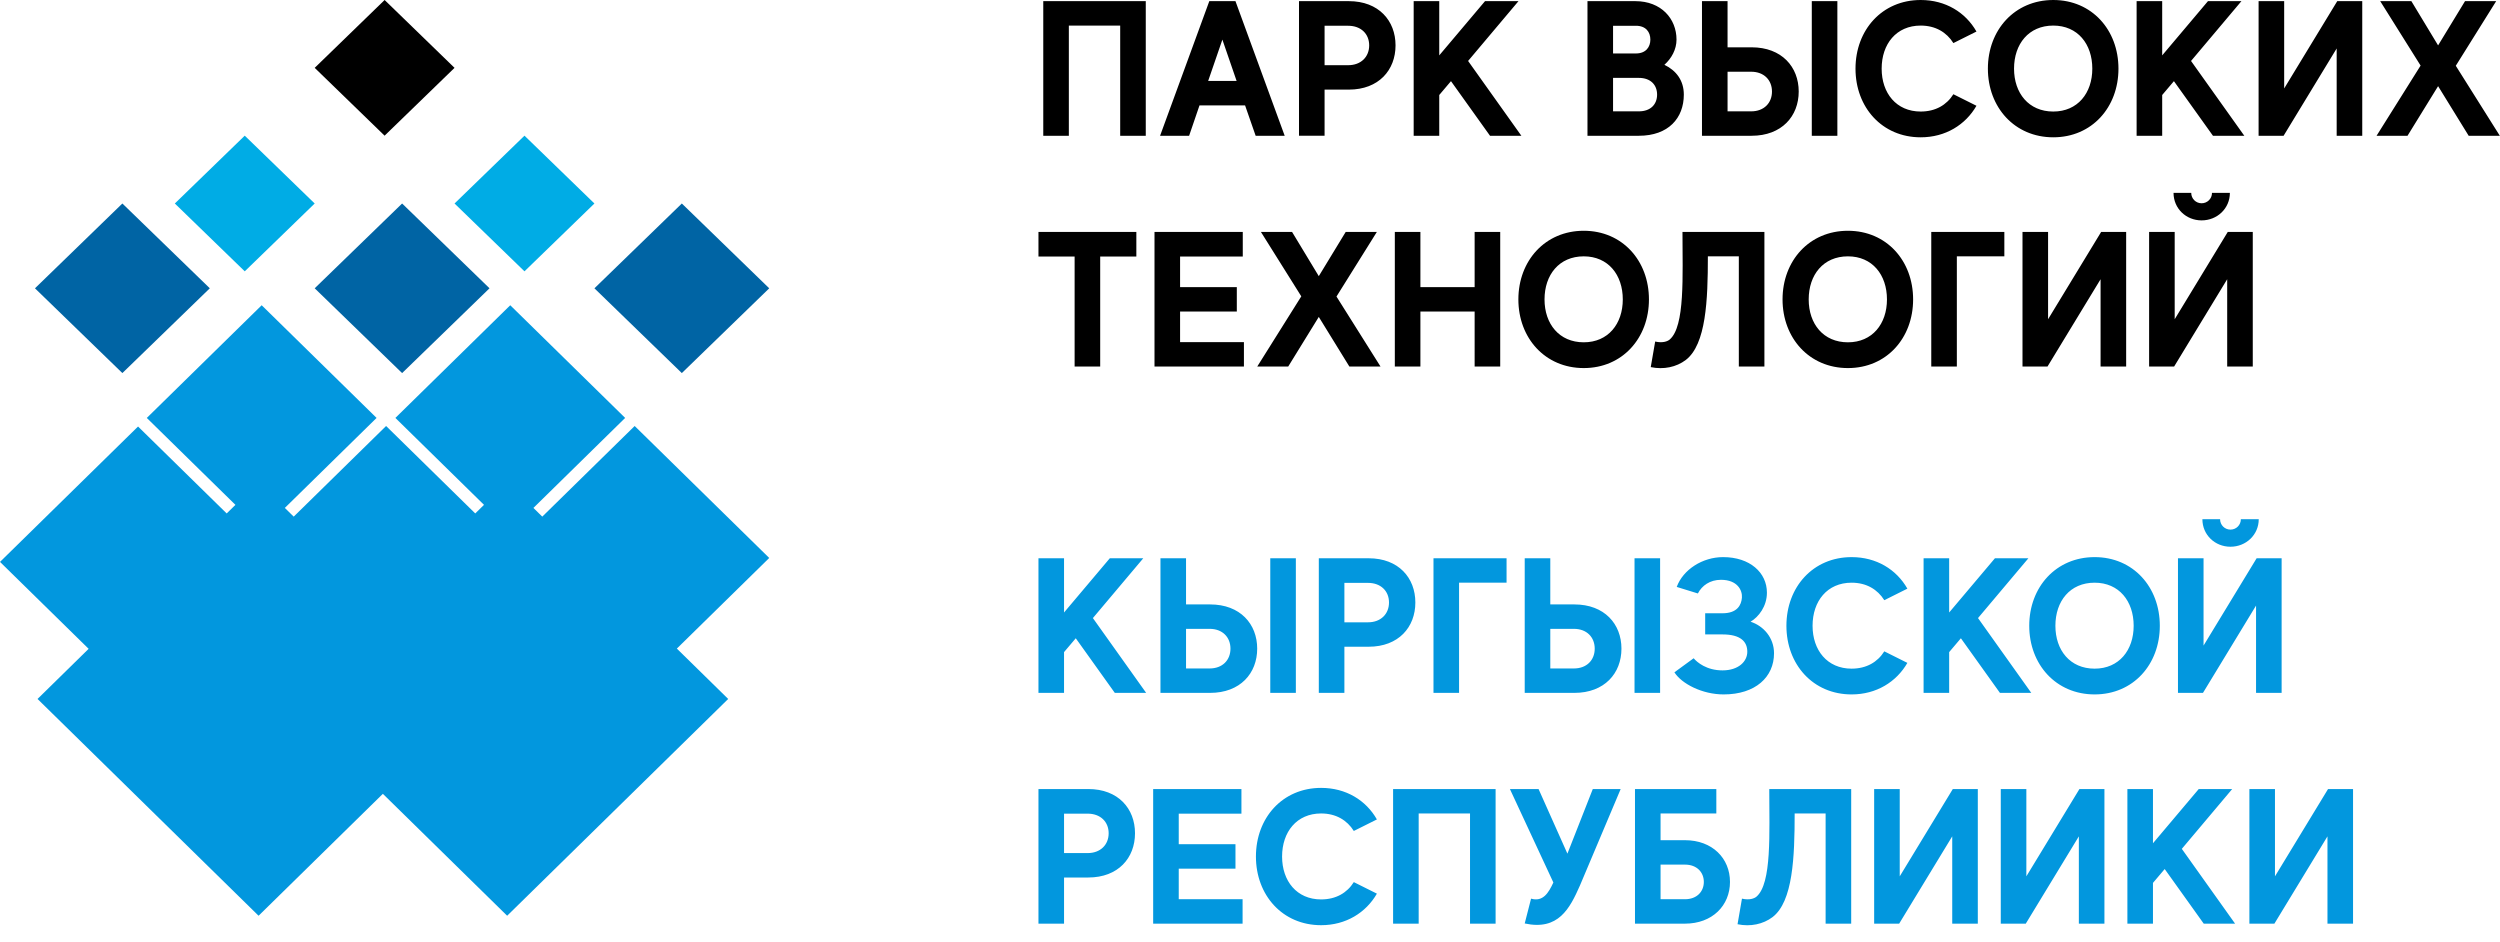 <svg xmlns="http://www.w3.org/2000/svg" width="130" height="49" viewBox="0 0 130 49">
    <g fill="none" fill-rule="evenodd">
        <g fill-rule="nonzero">
            <path fill="#0297DE" d="M20.56 21.732l4.608 4.52-.455.447-4.636-4.547-4.804 4.713-.462-.453 4.771-4.68-5.975-5.859-5.974 5.86 4.609 4.52-.455.446-4.609-4.52L0 29.219l4.609 4.52-2.657 2.607 11.494 11.273 6.463-6.34 6.463 6.34 11.494-11.273-2.67-2.619L40 29.014l-6.997-6.862-4.805 4.713-.46-.453 4.77-4.68-5.975-5.859z"/>
            <path fill="#000" d="M20 0l-3.636 3.528 3.635 3.527 3.637-3.527z"/>
            <path fill="#00ACE5" d="M16.364 10.582l-3.637-3.527-3.636 3.527 3.636 3.527zM30.91 10.582l-3.637-3.527-3.637 3.527 3.637 3.527z"/>
            <path fill="#0064A4" d="M30.91 14.992l4.545 4.408L40 14.992l-4.545-4.41zM10.91 14.991l-4.547-4.409-4.545 4.41L6.363 19.4zM16.364 14.991l4.546 4.41 4.545-4.41-4.545-4.409z"/>
        </g>
        <path fill="#000" d="M54.25.06h5.33v7h-1.33V1.33h-2.67v5.73h-1.33v-7zm11.044 7l-.55-1.58h-2.37l-.54 1.58h-1.51l2.56-7h1.36l2.56 7h-1.51zm-2.47-2.85h1.48l-.74-2.15-.74 2.15zM70.138.06c1.56 0 2.43 1.02 2.43 2.3 0 1.28-.87 2.3-2.43 2.3h-1.26v2.4h-1.33v-7h2.59zm-.03 3.33c.66 0 1.09-.43 1.09-1.03 0-.6-.43-1.02-1.09-1.02h-1.23v2.05h1.23zm7.373 3.67l-2.03-2.84-.61.72v2.12h-1.33v-7h1.33v2.82l2.38-2.82h1.74l-2.62 3.11 2.77 3.89h-1.63zm9.068-3.69c.62.3 1.01.82 1.01 1.55 0 1.22-.8 2.14-2.34 2.14h-2.67v-7h2.49c1.34 0 2.14.91 2.14 2 0 .51-.26.98-.63 1.31zm-1.48-2.03h-1.19v1.44h1.19c.52 0 .75-.34.75-.72 0-.39-.23-.72-.75-.72zm.15 4.45c.62 0 .95-.37.95-.87s-.33-.87-.95-.87h-1.34v1.74h1.34zm5.864-3.33c1.57 0 2.45 1.02 2.45 2.3 0 1.28-.88 2.3-2.45 2.3h-2.58v-7h1.33v2.4h1.25zm-.02 3.33c.66 0 1.08-.43 1.08-1.03 0-.6-.42-1.03-1.08-1.03h-1.23v2.06h1.23zm3.15-5.73h1.33v7h-1.33v-7zm5.663 5.74c.77 0 1.35-.34 1.7-.9l1.2.6c-.57.99-1.61 1.64-2.9 1.64-2.01 0-3.39-1.56-3.39-3.57S97.866 0 99.876 0c1.29 0 2.33.64 2.9 1.64l-1.2.6c-.35-.56-.93-.91-1.7-.91-1.27 0-2.03.96-2.03 2.24 0 1.27.76 2.23 2.03 2.23zM106.77 0c2.01 0 3.39 1.56 3.39 3.57s-1.38 3.57-3.39 3.57c-2.01 0-3.4-1.56-3.4-3.57S104.76 0 106.77 0zm0 5.8c1.27 0 2.03-.96 2.03-2.23 0-1.28-.76-2.24-2.03-2.24-1.28 0-2.04.96-2.04 2.24 0 1.27.76 2.23 2.04 2.23zm8.304 1.26l-2.03-2.84-.61.72v2.12h-1.33v-7h1.33v2.82l2.38-2.82h1.74l-2.62 3.11 2.77 3.89h-1.63zm6.463-7h1.3v7h-1.33V2.52l-2.76 4.54h-1.3v-7h1.33V4.6l2.76-4.54zm8.454 7h-1.62l-1.59-2.58-1.59 2.58h-1.61l2.29-3.65-2.1-3.35h1.62l1.39 2.3 1.4-2.3h1.62l-2.1 3.36 2.29 3.64zm-70.901 5v1.28h-1.88v5.72h-1.33v-5.72H54v-1.28h5.09zm2.274 5.73h3.32v1.27h-4.65v-7h4.59v1.28h-3.26v1.59h2.95v1.27h-2.95v1.59zm10.423 1.27h-1.62l-1.59-2.58-1.59 2.58h-1.61l2.29-3.65-2.1-3.35h1.62l1.39 2.3 1.4-2.3h1.62l-2.1 3.36 2.29 3.64zm4.894-7h1.33v7h-1.33V16.2h-2.82v2.86h-1.33v-7h1.33v2.87h2.82v-2.87zm5.674-.06c2.01 0 3.39 1.56 3.39 3.57s-1.38 3.57-3.39 3.57c-2.01 0-3.4-1.56-3.4-3.57s1.39-3.57 3.4-3.57zm0 5.8c1.27 0 2.03-.96 2.03-2.23 0-1.28-.76-2.24-2.03-2.24-1.28 0-2.04.96-2.04 2.24 0 1.27.76 2.23 2.04 2.23zm5.134-5.74h4.26v7h-1.33v-5.73h-1.61c0 2.27-.09 4.58-1.15 5.39-.49.37-1.15.51-1.82.37l.23-1.33c.39.09.64-.01.75-.1.81-.68.67-3.33.67-5.6zm8.603-.06c2.01 0 3.39 1.56 3.39 3.57s-1.38 3.57-3.39 3.57c-2.01 0-3.4-1.56-3.4-3.57s1.39-3.57 3.4-3.57zm0 5.8c1.27 0 2.03-.96 2.03-2.23 0-1.28-.76-2.24-2.03-2.24-1.28 0-2.04.96-2.04 2.24 0 1.27.76 2.23 2.04 2.23zm8.134-5.74v1.27h-2.47v5.73h-1.33v-7h3.8zm5.034 0h1.3v7h-1.33v-4.54l-2.76 4.54h-1.3v-7h1.33v4.54l2.76-4.54zm5.224-.6c-.81 0-1.46-.62-1.46-1.43h.92c0 .3.24.54.54.54.3 0 .54-.24.54-.54h.93c0 .81-.66 1.43-1.47 1.43zm1.36.6h1.3v7h-1.33v-4.54l-2.76 4.54h-1.3v-7h1.33v4.54l2.76-4.54z"/>
        <path fill="#0297DE" d="M57.97 36.03l-2.03-2.84-.61.72v2.12H54v-7h1.33v2.82l2.38-2.82h1.74l-2.62 3.11 2.77 3.89h-1.63zm4.954-4.6c1.57 0 2.45 1.02 2.45 2.3 0 1.28-.88 2.3-2.45 2.3h-2.58v-7h1.33v2.4h1.25zm-.02 3.33c.66 0 1.08-.43 1.08-1.03 0-.6-.42-1.03-1.08-1.03h-1.23v2.06h1.23zm3.15-5.73h1.33v7h-1.33v-7zm5.114 0c1.56 0 2.43 1.02 2.43 2.3 0 1.28-.87 2.3-2.43 2.3h-1.26v2.4h-1.33v-7h2.59zm-.03 3.33c.66 0 1.09-.43 1.09-1.03 0-.6-.43-1.02-1.09-1.02h-1.23v2.05h1.23zm7.203-3.33v1.27h-2.47v5.73h-1.33v-7h3.8zm3.524 2.4c1.57 0 2.45 1.02 2.45 2.3 0 1.28-.88 2.3-2.45 2.3h-2.58v-7h1.33v2.4h1.25zm-.02 3.33c.66 0 1.08-.43 1.08-1.03 0-.6-.42-1.03-1.08-1.03h-1.23v2.06h1.23zm3.15-5.73h1.33v7h-1.33v-7zm6.034 3.3c.66.21 1.22.82 1.22 1.64 0 1.24-.97 2.14-2.62 2.14-1.12 0-2.19-.56-2.56-1.15l1-.73c.18.21.67.63 1.5.63s1.29-.46 1.29-.97c0-.52-.34-.9-1.29-.9h-.9v-1.1h.9c.77 0 .98-.43 1.01-.81.03-.38-.23-.93-1.09-.93-.57 0-.99.3-1.2.71l-1.1-.34c.33-.9 1.34-1.55 2.41-1.55 1.39 0 2.28.8 2.28 1.85 0 .71-.43 1.26-.85 1.51zm5.254 2.44c.77 0 1.35-.34 1.7-.9l1.2.6c-.57.99-1.61 1.64-2.9 1.64-2.01 0-3.39-1.56-3.39-3.57s1.38-3.57 3.39-3.57c1.29 0 2.33.64 2.9 1.64l-1.2.6c-.35-.56-.93-.91-1.7-.91-1.27 0-2.03.96-2.03 2.24 0 1.27.76 2.23 2.03 2.23zm7.713 1.26l-2.03-2.84-.61.72v2.12h-1.33v-7h1.33v2.82l2.38-2.82h1.74l-2.62 3.11 2.77 3.89h-1.63zm4.924-7.06c2.01 0 3.39 1.56 3.39 3.57s-1.38 3.57-3.39 3.57c-2.01 0-3.4-1.56-3.4-3.57s1.39-3.57 3.4-3.57zm0 5.8c1.27 0 2.03-.96 2.03-2.23 0-1.28-.76-2.24-2.03-2.24-1.28 0-2.04.96-2.04 2.24 0 1.27.76 2.23 2.04 2.23zm7.064-6.34c-.81 0-1.46-.62-1.46-1.43h.92c0 .3.24.54.54.54.3 0 .54-.24.54-.54h.93c0 .81-.66 1.43-1.47 1.43zm1.36.6h1.3v7h-1.33v-4.54l-2.76 4.54h-1.3v-7h1.33v4.54l2.76-4.54zm-60.754 12c1.56 0 2.43 1.02 2.43 2.3 0 1.28-.87 2.3-2.43 2.3h-1.26v2.4H54v-7h2.59zm-.03 3.33c.66 0 1.09-.43 1.09-1.03 0-.6-.43-1.02-1.09-1.02h-1.23v2.05h1.23zm4.734 2.4h3.32v1.27h-4.65v-7h4.59v1.28h-3.26v1.59h2.95v1.27h-2.95v1.59zm7.404.01c.77 0 1.35-.34 1.7-.9l1.2.6c-.57.99-1.61 1.64-2.9 1.64-2.01 0-3.39-1.56-3.39-3.57s1.38-3.57 3.39-3.57c1.29 0 2.33.64 2.9 1.64l-1.2.6c-.35-.56-.93-.91-1.7-.91-1.27 0-2.03.96-2.03 2.24 0 1.27.76 2.23 2.03 2.23zm3.743-5.74h5.33v7h-1.33V42.3h-2.67v5.73h-1.33v-7zm10.384 0h1.45l-2.12 5.02c-.53 1.2-1.12 2.35-2.87 1.97l.33-1.29c.62.18.91-.3 1.16-.84l-2.26-4.86h1.49l1.5 3.36 1.32-3.36zm4.794 2.66c1.42 0 2.34.94 2.34 2.17s-.92 2.17-2.34 2.17h-2.6v-7h4.23v1.27h-2.9v1.39h1.27zm0 3.07c.62 0 .98-.4.98-.9s-.36-.9-.98-.9h-1.27v1.8h1.27zm4.383-5.73h4.26v7h-1.33V42.3h-1.61c0 2.27-.09 4.58-1.15 5.39-.49.37-1.15.51-1.82.37l.23-1.33c.39.09.64-.01.75-.1.81-.68.67-3.33.67-5.6zm9.544 0h1.3v7h-1.33v-4.54l-2.76 4.54h-1.3v-7h1.33v4.54l2.76-4.54zm6.584 0h1.3v7h-1.33v-4.54l-2.76 4.54h-1.3v-7h1.33v4.54l2.76-4.54zm6.464 7l-2.03-2.84-.61.72v2.12h-1.33v-7h1.33v2.82l2.38-2.82h1.74l-2.62 3.11 2.77 3.89h-1.63zm6.464-7h1.3v7h-1.33v-4.54l-2.76 4.54h-1.3v-7h1.33v4.54l2.76-4.54z"/>
    </g>
</svg>
